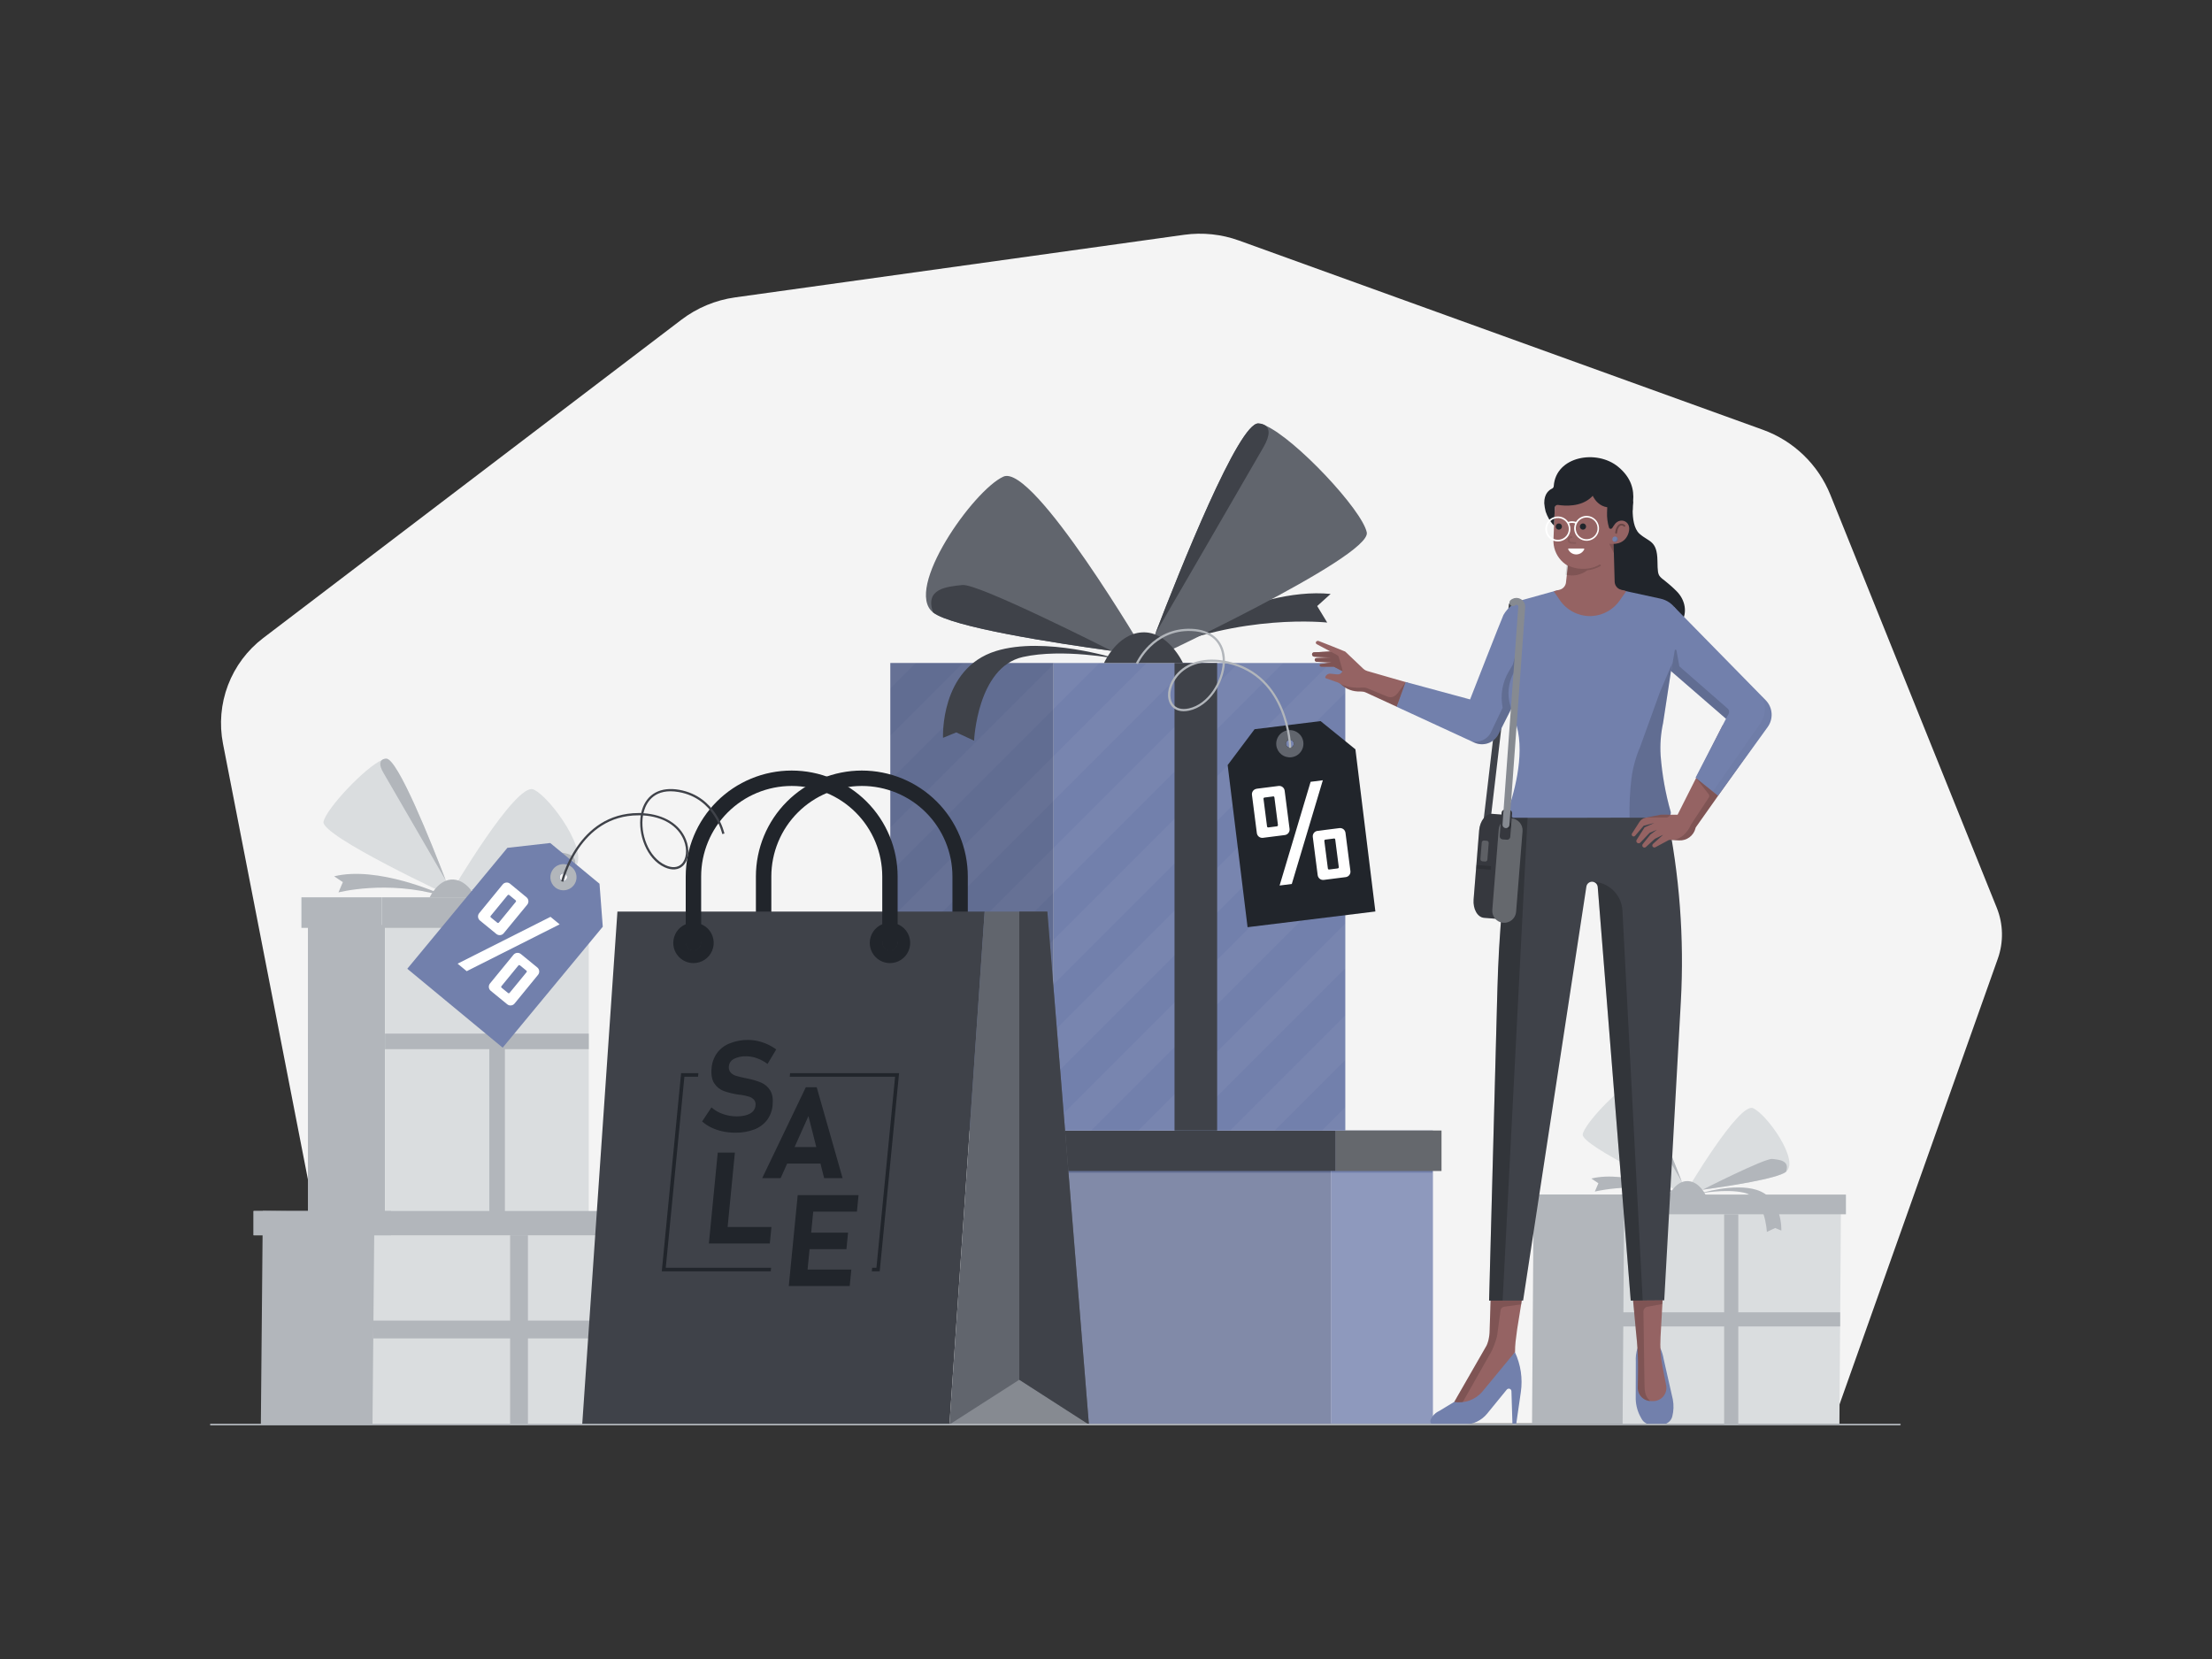 <svg class="gridItem__media" version="1.1" id="Layer_1" xmlns="http://www.w3.org/2000/svg" xmlns:xlink="http://www.w3.org/1999/xlink" x="0px" y="0px" width="1600" height="1200" viewBox="0 0 1600 1200" style="enable-background:new 0 0 1600 1200;" xml:space="preserve" fill="none">
<rect x="0" y="0" width="1600" height="1200" fill="#333333" stroke="none"/>
<path d="M257.003 1029L161.293 537.919C158.524 523.735 159.782 509.058 164.925 495.552C170.069 482.046 178.891 470.249 190.393 461.499L492.863 231.289C504.213 222.65 517.596 217.078 531.723 215.109L856.533 169.829C869.912 167.974 883.541 169.405 896.243 173.999L1275.11 310.849C1286.11 314.821 1296.15 321.069 1304.57 329.185C1312.99 337.301 1319.6 347.103 1323.97 357.949L1444.31 656.599C1449.06 668.378 1449.33 681.485 1445.07 693.449L1325.69 1029.57H257.003" fill="#F4F4F4"/>
<path d="M222.732 899.709H278.512V669.039H222.732L222.732 899.709Z" fill="#B2B6BB"/>
<path d="M278.511 899.709H425.871V669.039H278.511V899.709Z" fill="#DADDDF"/>
<path d="M425.871 758.898V747.648H278.511V758.898H425.871Z" fill="#B2B6BB"/>
<path d="M278.512 758.898V747.648H222.732V758.898H278.512Z" fill="#B2B6BB"/>
<path d="M318.373 646.579C318.373 646.579 273.203 626.069 241.703 633.859L247.993 638.069L244.823 645.499C244.823 645.499 279.823 636.369 319.283 647.789L318.373 646.579Z" fill="#B2B6BB"/>
<path d="M326.109 645.79C326.109 645.79 331.989 645.08 340.739 643.88C363.979 640.68 407.519 633.99 415.329 627.8C427.609 618.08 398.519 576.8 385.919 571.05C373.319 565.3 326.109 645.79 326.109 645.79Z" fill="#DADDDF"/>
<path d="M234.003 594.369C231.913 604.599 327.003 648.789 327.003 648.789C327.003 648.789 325.273 644.119 322.453 636.789C312.173 610.039 287.453 547.969 279.273 548.789C278.289 548.929 277.331 549.215 276.433 549.639C263.913 555.169 235.943 584.999 234.003 594.369Z" fill="#DADDDF"/>
<path d="M277.21 558.76C283.01 568.85 321.82 635.76 322.43 636.76C312.15 610.01 287.43 547.94 279.25 548.76C278.241 548.762 277.254 549.058 276.41 549.61C274.92 550.75 274 553.19 277.21 558.76Z" fill="#B2B6BB"/>
<path d="M340.73 643.879C363.97 640.679 407.51 633.989 415.32 627.799C418.85 617.859 409.7 617.049 403.03 616.349C396.36 615.649 340.73 643.879 340.73 643.879Z" fill="#B2B6BB"/>
<path d="M343.842 649C343.842 649 338.512 636.87 328.022 636.2C317.072 635.5 310.852 649 310.852 649H343.842Z" fill="#B2B6BB"/>
<path d="M276.15 671.148H430.34V649.048H276.15V671.148Z" fill="#B2B6BB"/>
<path d="M218.021 671.148H276.141V649.048H218.021V671.148Z" fill="#B2B6BB"/>
<path d="M338.461 647.199C338.461 647.199 368.661 637.629 389.041 643.959C412.531 651.249 411.141 680.229 411.141 680.229L405.611 677.999L398.161 681.499C398.161 681.499 396.901 650.809 377.751 646.499C361.191 642.759 338.461 647.199 338.461 647.199Z" fill="#B2B6BB"/>
<path d="M353.949 901.1H365.199V669.05H353.949V901.1Z" fill="#B2B6BB"/>
<path d="M188.68 1030.39H421.47L422.89 878.689L190.09 875.939L188.68 1030.39Z" fill="#B2B6BB"/>
<path d="M269.43 1030.39H462.72L464.14 879.279L270.84 876.529L269.43 1030.39Z" fill="#DADDDF"/>
<path d="M468.53 875.939H183.41V893.519H468.53V875.939Z" fill="#B2B6BB"/>
<path d="M282.91 875.939H183.41V893.519H282.91V875.939Z" fill="#B2B6BB"/>
<path d="M1108.17 1029.92H1297.03L1298.18 866.289L1109.33 864.059L1108.17 1029.92Z" fill="#B2B6BB"/>
<path d="M1173.68 1029.92H1330.5L1331.65 866.759L1174.83 864.529L1173.68 1029.92Z" fill="#DADDDF"/>
<path d="M1335.21 864.059H1103.9V878.319H1335.21V864.059Z" fill="#B2B6BB"/>
<path d="M1184.62 864.059H1103.9V878.319H1184.62V864.059Z" fill="#B2B6BB"/>
<path d="M1213.26 862.79C1213.26 862.79 1176.61 846.15 1151.06 852.47L1156.16 855.88L1153.59 861.88C1173.58 857.574 1194.32 858.212 1214 863.74L1213.26 862.79Z" fill="#B2B6BB"/>
<path d="M1219.54 862.149C1219.54 862.149 1224.3 861.569 1231.41 860.589C1250.26 857.999 1285.58 852.589 1291.92 847.589C1301.92 839.699 1278.28 806.199 1268.06 801.589C1257.84 796.979 1219.54 862.149 1219.54 862.149Z" fill="#DADDDF"/>
<path d="M1144.81 820.43C1143.11 828.73 1220.24 864.58 1220.24 864.58C1220.24 864.58 1218.84 860.79 1216.55 854.85C1208.21 833.15 1188.12 782.79 1181.55 783.49C1180.75 783.6 1179.97 783.829 1179.24 784.17C1169.08 788.62 1146.38 812.79 1144.81 820.43Z" fill="#DADDDF"/>
<path d="M1179.86 791.54C1184.58 799.73 1216.06 853.99 1216.55 854.84C1208.21 833.14 1188.12 782.78 1181.55 783.48C1180.73 783.477 1179.93 783.713 1179.24 784.16C1178 785 1177.26 787 1179.86 791.54Z" fill="#B2B6BB"/>
<path d="M1231.39 860.59C1250.24 858 1285.56 852.59 1291.9 847.59C1294.76 839.53 1287.34 838.87 1281.9 838.3C1276.46 837.73 1231.39 860.59 1231.39 860.59Z" fill="#B2B6BB"/>
<path d="M1233.92 864.709C1233.92 864.709 1229.6 854.879 1221.09 854.329C1212.2 853.769 1207.15 864.709 1207.15 864.709H1233.92Z" fill="#B2B6BB"/>
<path d="M1229.56 863.29C1229.56 863.29 1254.06 855.53 1270.56 860.66C1289.62 866.57 1288.49 890.09 1288.49 890.09L1284.01 888.25L1278.01 891.08C1278.01 891.08 1277.01 866.18 1261.45 862.7C1248 859.68 1229.56 863.29 1229.56 863.29Z" fill="#B2B6BB"/>
<path d="M1257.34 878.318H1247.12V1030.39H1257.34V878.318Z" fill="#B2B6BB"/>
<path d="M1331.03 959.458V949.238H1173.42V959.458H1331.03Z" fill="#B2B6BB"/>
<path d="M381.872 893.52H368.992V1029.84H381.872V893.52Z" fill="#B2B6BB"/>
<path d="M464.141 968.109V955.229H270.041V968.109H464.141Z" fill="#B2B6BB"/>
<path d="M1036.44 817.76H962.691V1030.17H1036.44V817.76Z" class="change-color-in-svg" fill="#4D61FC" style="fill: rgb(114, 128, 172);"/>
<path d="M962.701 817.76H767.871V1030.17H962.701V817.76Z" class="change-color-in-svg" fill="#4D61FC" style="fill: rgb(114, 128, 172);"/>
<path opacity="0.15" d="M962.701 817.76H767.871V1030.17H962.701V817.76Z" fill="black"/>
<path d="M1042.66 817.76H965.82V846.98H1042.66V817.76Z" fill="#3F4249"/>
<path opacity="0.2" d="M1042.66 817.76H965.82V846.98H1042.66V817.76Z" fill="white"/>
<path d="M758.633 846.969H965.812V817.749H758.633V846.969Z" fill="#3F4249"/>
<path opacity="0.2" d="M1036.44 848.25H962.691V1030.17H1036.44V848.25Z" fill="white"/>
<path opacity="0.2" d="M962.701 848.25H767.871V1030.17H962.701V848.25Z" fill="white"/>
<path d="M644 817.75H762.02V479.57H644V817.75Z" class="change-color-in-svg" fill="#4D61FC" style="fill: rgb(114, 128, 172);"/>
<path d="M973.092 479.58H762.012V817.76H973.092V479.58Z" class="change-color-in-svg" fill="#4D61FC" style="fill: rgb(114, 128, 172);"/>
<g opacity="0.2">
<path opacity="0.2" d="M861.712 479.58H829.372L643.992 664.95V697.29L861.712 479.58Z" fill="white"/>
<path opacity="0.2" d="M643.992 532.09V564.43L728.852 479.58H696.512L643.992 532.09Z" fill="white"/>
<path opacity="0.2" d="M973.092 601.561L756.902 817.761H762.012H789.242L973.092 633.901V601.561Z" fill="white"/>
<path opacity="0.2" d="M795.282 479.58H762.942L643.992 598.52V630.86L795.282 479.58Z" fill="white"/>
<path opacity="0.2" d="M973.092 479.58H962.222L643.992 797.81V817.76H656.382L973.092 501.05V479.58Z" fill="white"/>
<path opacity="0.2" d="M928.132 479.58H895.802L643.992 731.38V763.72L928.132 479.58Z" fill="white"/>
<path opacity="0.2" d="M662.422 479.58H643.992V498L662.422 479.58Z" fill="white"/>
<path opacity="0.2" d="M956.191 817.76H973.091V800.85L956.191 817.76Z" fill="white"/>
<path opacity="0.2" d="M973.093 567.471V535.141L690.473 817.761H722.813L973.093 567.471Z" fill="white"/>
<path opacity="0.2" d="M973.092 766.76V734.42L889.762 817.76H922.102L973.092 766.76Z" fill="white"/>
<path opacity="0.2" d="M973.092 700.33V667.99L823.332 817.76H855.672L973.092 700.33Z" fill="white"/>
</g>
<path d="M880.393 479.58H849.562V817.76H880.393V479.58Z" fill="#3F4249"/>
<path opacity="0.15" d="M644 817.75H762.02V479.57H644V817.75Z" fill="black"/>
<path d="M834.31 470.269C834.31 470.269 906.64 423.999 962.49 429.609L952.76 438.369L960 450.309C960 450.309 897.74 443.309 833 472.569L834.31 470.269Z" fill="#3F4249"/>
<path d="M829.252 474.09C829.252 474.09 819.092 472.86 803.942 470.78C763.722 465.25 688.392 453.67 674.872 442.96C653.622 426.14 703.972 354.68 725.762 344.76C747.552 334.84 829.252 474.09 829.252 474.09Z" fill="#61656D"/>
<path d="M988.63 385.11C992.26 402.81 827.75 479.29 827.75 479.29C827.75 479.29 830.75 471.2 835.62 458.52C853.41 412.24 896.25 304.83 910.33 306.32C912.035 306.553 913.694 307.045 915.25 307.78C936.88 317.27 985.29 368.81 988.63 385.11Z" fill="#61656D"/>
<path d="M913.873 323.499C903.873 340.949 836.683 456.699 835.633 458.499C853.423 412.219 896.263 304.809 910.343 306.299C912.09 306.297 913.799 306.805 915.263 307.759C917.833 309.629 919.423 313.859 913.873 323.499Z" fill="#3F4249"/>
<path d="M804.001 470.779C763.781 465.249 688.451 453.669 674.931 442.959C668.821 425.759 684.661 424.359 696.191 423.149C707.721 421.939 804.001 470.779 804.001 470.779Z" fill="#3F4249"/>
<path d="M798.57 479.569C798.57 479.569 807.79 458.569 825.94 457.429C844.94 456.209 855.67 479.569 855.67 479.569H798.57Z" fill="#3F4249"/>
<path d="M807.881 476.529C807.881 476.529 755.621 459.969 720.361 470.919C679.721 483.529 682.121 533.689 682.121 533.689L691.681 529.759L704.591 535.759C704.591 535.759 706.771 482.649 739.901 475.219C768.561 468.839 807.881 476.529 807.881 476.529Z" fill="#3F4249"/>
<path d="M694.502 687.609C693.769 687.609 693.043 687.465 692.366 687.185C691.689 686.904 691.074 686.493 690.556 685.975C690.038 685.457 689.627 684.842 689.346 684.165C689.066 683.488 688.922 682.762 688.922 682.029V633.999C688.922 616.628 682.021 599.968 669.737 587.684C657.454 575.4 640.793 568.499 623.422 568.499C606.05 568.499 589.39 575.4 577.106 587.684C564.823 599.968 557.922 616.628 557.922 633.999V681.999C557.922 683.479 557.334 684.899 556.287 685.945C555.241 686.992 553.822 687.579 552.342 687.579C550.862 687.579 549.443 686.992 548.396 685.945C547.35 684.899 546.762 683.479 546.762 681.999V633.999C546.762 623.935 548.744 613.969 552.596 604.671C556.447 595.372 562.092 586.923 569.209 579.807C576.326 572.69 584.774 567.045 594.073 563.193C603.371 559.342 613.337 557.359 623.402 557.359C633.466 557.359 643.432 559.342 652.731 563.193C662.029 567.045 670.478 572.69 677.594 579.807C684.711 586.923 690.356 595.372 694.208 604.671C698.059 613.969 700.042 623.935 700.042 633.999V681.999C700.05 683.478 699.471 684.899 698.432 685.95C697.393 687.002 695.98 687.599 694.502 687.609Z" fill="#21252B"/>
<path d="M712.223 659.389H446.603L421.133 1030.39H686.763L712.223 659.389Z" fill="#3F4249"/>
<path d="M757.572 659.389H712.222L686.762 1030.39H787.632L757.572 659.389Z" fill="#61656D"/>
<path d="M686.762 1030.39L737.282 998L787.632 1030.39H686.762Z" fill="#868A91"/>
<path d="M737.281 997.999V659.389H757.571L787.631 1030.39L737.281 997.999Z" fill="#3F4249"/>
<path d="M522.701 818.358C519.871 817.759 517.121 816.826 514.511 815.578C512.102 814.428 509.866 812.943 507.871 811.168L514.611 800.998C517.034 803.133 519.855 804.767 522.911 805.808C526.14 806.944 529.539 807.519 532.961 807.508C536.961 807.508 540.211 806.818 542.571 805.448C543.659 804.887 544.587 804.06 545.271 803.044C545.954 802.029 546.37 800.857 546.481 799.638V799.638C546.603 798.907 546.569 798.159 546.382 797.442C546.194 796.725 545.856 796.056 545.391 795.478C544.406 794.393 543.134 793.609 541.721 793.218C539.754 792.639 537.749 792.198 535.721 791.898C535.642 791.886 535.561 791.886 535.481 791.898C535.398 791.912 535.314 791.912 535.231 791.898L534.231 791.768C530.592 791.248 527.012 790.377 523.541 789.168C520.741 788.118 518.348 786.202 516.711 783.698C514.944 781.092 514.278 777.392 514.711 772.598C515.008 768.677 516.363 764.911 518.631 761.698C520.914 758.613 524.014 756.226 527.581 754.808C531.835 753.049 536.398 752.161 541.001 752.198C543.401 752.207 545.792 752.482 548.131 753.018C550.54 753.556 552.886 754.344 555.131 755.368C557.365 756.381 559.486 757.624 561.461 759.078L555.191 769.568C552.889 767.852 550.349 766.481 547.651 765.498C545.156 764.561 542.516 764.071 539.851 764.048C536.74 763.899 533.642 764.546 530.851 765.928C529.848 766.426 528.989 767.171 528.354 768.093C527.718 769.015 527.329 770.084 527.221 771.198C527.092 771.99 527.131 772.8 527.336 773.575C527.541 774.351 527.907 775.074 528.411 775.698C529.435 776.83 530.744 777.665 532.201 778.118C534.363 778.781 536.56 779.325 538.781 779.748L539.131 779.808L539.491 779.878C539.664 779.907 539.834 779.947 540.001 779.998L540.511 780.108C543.983 780.751 547.379 781.757 550.641 783.108C553.316 784.267 555.567 786.227 557.081 788.718C558.701 791.285 559.291 794.805 558.851 799.278V799.368C558.559 803.26 557.172 806.991 554.851 810.128C552.465 813.215 549.27 815.579 545.621 816.958C541.222 818.609 536.549 819.406 531.851 819.308C528.776 819.317 525.709 818.999 522.701 818.358V818.358Z" fill="#21252B"/>
<path d="M582.88 786.43H590.75L609.47 852.18H596.13L584.78 807.28L564.66 852.18H551.32L582.88 786.43ZM565.59 829.71H600.18L599 841.64H564.4L565.59 829.71Z" fill="#21252B"/>
<path d="M519.17 833.699H531.56L525.14 899.449H512.75L519.17 833.699ZM519.43 887.509H558L556.83 899.449H518.26L519.43 887.509Z" fill="#21252B"/>
<path d="M577.003 864.488H589.393L582.973 930.238H570.543L577.003 864.488ZM581.473 864.488H621.003L619.843 876.428H580.273L581.473 864.488ZM578.833 891.618H613.423L612.253 903.558H577.623L578.833 891.618ZM576.223 918.298H615.793L614.623 930.238H575.003L576.223 918.298Z" fill="#21252B"/>
<path d="M557.76 916.988H481.56L495.04 778.858H504.91L505.17 776.238H492.67L478.68 919.608H557.5L557.76 916.988Z" fill="#21252B"/>
<path d="M571.502 776.238L571.242 778.858H647.442L633.952 916.988H630.862L630.602 919.608H636.322L650.322 776.238H571.502Z" fill="#21252B"/>
<path d="M501.62 696.638C504.511 696.638 507.337 695.782 509.74 694.176C512.144 692.57 514.018 690.288 515.125 687.618C516.232 684.948 516.523 682.009 515.961 679.174C515.398 676.338 514.008 673.733 511.965 671.688C509.922 669.642 507.319 668.248 504.484 667.682C501.65 667.115 498.711 667.402 496.039 668.506C493.367 669.609 491.083 671.48 489.474 673.881C487.865 676.283 487.004 679.108 487 681.998C486.996 683.92 487.371 685.824 488.104 687.601C488.838 689.378 489.914 690.992 491.272 692.352C492.63 693.712 494.243 694.791 496.019 695.526C497.795 696.262 499.698 696.64 501.62 696.638V696.638ZM501.62 676.638C502.679 676.636 503.714 676.949 504.595 677.535C505.476 678.122 506.163 678.957 506.57 679.934C506.976 680.912 507.084 681.988 506.878 683.026C506.673 684.064 506.164 685.019 505.417 685.768C504.669 686.517 503.716 687.028 502.677 687.235C501.639 687.442 500.563 687.337 499.585 686.932C498.607 686.528 497.771 685.842 497.182 684.962C496.594 684.082 496.28 683.047 496.28 681.988C496.291 680.578 496.858 679.229 497.858 678.235C498.858 677.24 500.21 676.681 501.62 676.678V676.638Z" fill="#21252B"/>
<path d="M643.743 696.638C646.634 696.64 649.461 695.785 651.866 694.181C654.271 692.576 656.146 690.295 657.255 687.625C658.364 684.955 658.656 682.016 658.095 679.18C657.533 676.344 656.144 673.738 654.101 671.691C652.059 669.645 649.456 668.25 646.621 667.683C643.786 667.115 640.847 667.401 638.174 668.505C635.502 669.608 633.216 671.479 631.607 673.88C629.998 676.282 629.137 679.107 629.133 681.998C629.129 683.92 629.504 685.823 630.236 687.599C630.969 689.375 632.044 690.989 633.401 692.349C634.758 693.709 636.37 694.787 638.145 695.523C639.919 696.26 641.822 696.638 643.743 696.638V696.638ZM643.743 676.638C644.801 676.636 645.836 676.948 646.717 677.535C647.598 678.121 648.285 678.955 648.692 679.932C649.098 680.909 649.206 681.984 649.002 683.022C648.797 684.061 648.29 685.015 647.543 685.764C646.796 686.514 645.844 687.025 644.806 687.234C643.769 687.442 642.693 687.338 641.715 686.935C640.736 686.532 639.9 685.848 639.31 684.969C638.721 684.09 638.405 683.057 638.403 681.998C638.411 680.586 638.977 679.235 639.977 678.238C640.977 677.242 642.331 676.681 643.743 676.678V676.638Z" fill="#21252B"/>
<path d="M643.74 687.609C643.007 687.609 642.282 687.465 641.605 687.185C640.928 686.904 640.313 686.493 639.794 685.975C639.276 685.457 638.865 684.842 638.585 684.165C638.304 683.488 638.16 682.762 638.16 682.029V633.999C638.16 616.628 631.259 599.968 618.975 587.684C606.692 575.4 590.032 568.499 572.66 568.499C555.288 568.499 538.628 575.4 526.344 587.684C514.061 599.968 507.16 616.628 507.16 633.999V681.999C507.16 683.479 506.572 684.899 505.526 685.945C504.479 686.992 503.06 687.579 501.58 687.579C500.1 687.579 498.681 686.992 497.634 685.945C496.588 684.899 496 683.479 496 681.999V633.999C496 613.673 504.075 594.179 518.447 579.807C532.82 565.434 552.314 557.359 572.64 557.359C592.966 557.359 612.46 565.434 626.833 579.807C641.205 594.179 649.28 613.673 649.28 633.999V681.999C649.288 683.478 648.709 684.899 647.67 685.95C646.632 687.002 645.218 687.599 643.74 687.609Z" fill="#21252B"/>
<path d="M433.642 639.229L398.002 609.77L367.002 613.26L294.602 700.729L363.602 757.81L436.002 670.33L433.642 639.229ZM405.802 636.62C405.385 636.273 405.08 635.812 404.925 635.292C404.771 634.773 404.774 634.219 404.934 633.702C405.094 633.184 405.404 632.726 405.825 632.384C406.245 632.043 406.758 631.833 407.297 631.783C407.837 631.733 408.379 631.844 408.856 632.101C409.332 632.359 409.722 632.753 409.975 633.232C410.228 633.711 410.333 634.254 410.277 634.793C410.221 635.332 410.007 635.842 409.662 636.26C409.433 636.538 409.151 636.768 408.832 636.937C408.514 637.106 408.165 637.21 407.807 637.244C407.448 637.277 407.086 637.239 406.742 637.132C406.398 637.025 406.078 636.851 405.802 636.62V636.62Z" class="change-color-in-svg" fill="#4D61FC" style="fill: rgb(114, 128, 172);"/>
<path d="M401.51 641.808C402.953 643.003 404.718 643.742 406.581 643.933C408.445 644.125 410.323 643.759 411.978 642.883C413.634 642.006 414.992 640.659 415.882 639.01C416.772 637.362 417.152 635.487 416.976 633.622C416.8 631.757 416.074 629.986 414.892 628.534C413.709 627.081 412.122 626.012 410.332 625.461C408.541 624.911 406.628 624.903 404.833 625.44C403.039 625.978 401.444 627.035 400.25 628.478C398.65 630.413 397.884 632.904 398.12 635.404C398.356 637.904 399.576 640.207 401.51 641.808V641.808ZM409.29 632.398C409.709 632.743 410.016 633.203 410.173 633.723C410.33 634.242 410.33 634.796 410.172 635.315C410.013 635.833 409.705 636.294 409.285 636.637C408.865 636.98 408.353 637.191 407.813 637.243C407.273 637.295 406.73 637.185 406.252 636.928C405.775 636.671 405.384 636.278 405.13 635.799C404.876 635.32 404.77 634.776 404.825 634.237C404.88 633.697 405.094 633.186 405.44 632.768C405.902 632.21 406.567 631.857 407.289 631.788C408.01 631.719 408.73 631.938 409.29 632.398V632.398Z" fill="#B2B6BB"/>
<path d="M398.19 663.179L404.82 668.599L337.59 702.479L331 697.049L398.19 663.179ZM369 639.269L380.8 648.999C381.194 649.313 381.52 649.703 381.761 650.146C382.002 650.588 382.152 651.074 382.202 651.575C382.253 652.077 382.202 652.583 382.054 653.064C381.906 653.546 381.663 653.993 381.34 654.379L364.39 674.999C364.079 675.395 363.691 675.723 363.249 675.964C362.807 676.205 362.321 676.353 361.82 676.399C361.318 676.452 360.81 676.403 360.328 676.255C359.845 676.107 359.397 675.864 359.01 675.539L347.18 665.859C346.785 665.546 346.458 665.156 346.219 664.712C345.98 664.269 345.834 663.781 345.79 663.279C345.732 662.778 345.779 662.271 345.927 661.789C346.075 661.307 346.321 660.861 346.65 660.479L363.59 639.769C363.903 639.374 364.293 639.047 364.737 638.809C365.181 638.57 365.668 638.423 366.17 638.379C366.678 638.321 367.192 638.37 367.68 638.524C368.167 638.677 368.617 638.931 369 639.269V639.269ZM376.79 690.089L388.62 699.769C389.012 700.084 389.338 700.474 389.578 700.917C389.818 701.359 389.968 701.845 390.018 702.346C390.068 702.847 390.018 703.352 389.871 703.834C389.724 704.315 389.482 704.762 389.16 705.149L372.22 725.859C371.907 726.254 371.517 726.581 371.073 726.82C370.629 727.059 370.142 727.205 369.64 727.249C369.139 727.307 368.632 727.26 368.15 727.112C367.668 726.964 367.222 726.718 366.84 726.389L355 716.709C354.608 716.394 354.282 716.004 354.042 715.561C353.802 715.119 353.652 714.633 353.602 714.132C353.552 713.631 353.602 713.126 353.749 712.644C353.896 712.163 354.138 711.716 354.46 711.329L371.4 690.629C371.715 690.237 372.105 689.911 372.548 689.671C372.99 689.431 373.476 689.281 373.977 689.231C374.478 689.181 374.983 689.231 375.465 689.378C375.946 689.525 376.393 689.767 376.78 690.089H376.79ZM372.91 651.149L368.41 647.469C368.324 647.378 368.218 647.308 368.101 647.265C367.983 647.221 367.858 647.205 367.733 647.218C367.609 647.23 367.489 647.271 367.382 647.337C367.276 647.403 367.186 647.493 367.12 647.599L355 662.389C354.909 662.475 354.839 662.581 354.796 662.698C354.752 662.816 354.736 662.941 354.749 663.066C354.761 663.19 354.802 663.31 354.868 663.417C354.934 663.523 355.024 663.613 355.13 663.679L359.57 667.309C359.655 667.408 359.762 667.487 359.883 667.538C360.003 667.589 360.134 667.611 360.265 667.603C360.395 667.596 360.523 667.558 360.636 667.493C360.75 667.428 360.847 667.338 360.92 667.229L373 652.439C373.093 652.355 373.165 652.25 373.211 652.133C373.256 652.015 373.274 651.889 373.262 651.764C373.251 651.639 373.21 651.518 373.144 651.411C373.077 651.305 372.987 651.215 372.88 651.149H372.91ZM380.66 701.999L376.17 698.319C376.085 698.226 375.979 698.155 375.862 698.11C375.744 698.065 375.618 698.049 375.492 698.061C375.367 698.074 375.247 698.116 375.14 698.183C375.034 698.25 374.945 698.341 374.88 698.449L362.77 713.239C362.678 713.325 362.607 713.431 362.563 713.549C362.519 713.667 362.503 713.794 362.517 713.919C362.53 714.044 362.573 714.165 362.641 714.271C362.71 714.376 362.802 714.465 362.91 714.529L367.34 718.159C367.425 718.26 367.532 718.339 367.654 718.39C367.775 718.442 367.906 718.464 368.038 718.455C368.169 718.447 368.297 718.407 368.41 718.34C368.523 718.273 368.619 718.18 368.69 718.069L380.8 703.289C380.892 703.203 380.963 703.097 381.007 702.979C381.051 702.861 381.067 702.734 381.053 702.609C381.04 702.484 380.997 702.363 380.929 702.258C380.86 702.152 380.768 702.063 380.66 701.999V701.999Z" fill="white"/>
<path d="M407.492 637.8L405.902 637.43C406.022 636.94 417.642 588.09 461.902 588.09C462.569 588.09 463.199 588.09 463.792 588.09C463.972 587.28 464.172 586.49 464.412 585.72C468.022 574.16 477.822 568.9 491.312 571.29C518.212 576.1 524.002 602.67 524.002 602.94L522.412 603.27C522.412 603.01 516.812 577.5 491.002 572.92C473.772 569.86 467.902 579.92 465.942 586.24C465.742 586.88 465.562 587.53 465.412 588.24C480.342 589.19 491.692 596.16 496.152 607.24C499.082 614.58 498.222 622.24 494.012 626.24C490.732 629.36 486.012 629.74 480.692 627.31C467.602 621.31 461.302 603.31 463.472 589.75H461.882C418.922 589.71 407.592 637.31 407.492 637.8ZM465.102 589.8C462.922 602.8 468.882 620.09 481.382 625.8C486.042 627.94 490.142 627.67 492.902 625.04C496.582 621.53 497.302 614.45 494.652 607.83C490.422 597.27 479.502 590.66 465.102 589.81V589.8Z" fill="#3F4249"/>
<path d="M1093.87 437.67L1075.52 594.25" stroke="#3F4249" stroke-width="5" stroke-linecap="round" stroke-linejoin="round"/>
<path d="M1187.86 455.179C1174.79 450.809 1167.18 447.369 1162.57 442.489C1156.87 436.489 1155.73 428.269 1154.57 413.429C1154.5 412.599 1154.46 411.769 1154.46 410.949C1154.46 410.729 1154.46 410.509 1154.46 410.289C1154.46 410.069 1154.46 409.849 1154.46 409.639C1154.66 401.139 1157.75 393.019 1161.77 385.989C1162.54 384.655 1163.33 383.369 1164.14 382.129C1165.22 380.469 1166.34 378.879 1167.47 377.389C1171.55 371.918 1176.19 366.89 1181.31 362.389C1181.06 364.606 1180.94 366.837 1180.95 369.069C1180.95 374.699 1181.8 382.409 1185.88 386.069C1192.72 392.159 1198.64 390.719 1198.88 405.659C1199.12 420.599 1199.43 414.349 1212.75 427.659C1226.07 440.969 1217 464.939 1187.86 455.179Z" fill="#21252B"/>
<path d="M973.232 474.999L963.412 471.219L950.492 471.849C950.252 471.846 950.016 471.902 949.803 472.013C949.591 472.124 949.409 472.285 949.274 472.483C949.14 472.681 949.056 472.91 949.031 473.148C949.006 473.386 949.041 473.627 949.132 473.849V473.849C949.278 474.196 949.525 474.491 949.84 474.696C950.156 474.901 950.526 475.006 950.902 474.999L962.992 475.599L969.632 479.669L963.002 475.589L952.262 476.019C952.07 476.019 951.88 476.062 951.707 476.145C951.533 476.228 951.38 476.349 951.26 476.498C951.139 476.648 951.053 476.822 951.009 477.009C950.964 477.196 950.962 477.391 951.002 477.579V477.579C951.115 477.909 951.332 478.195 951.62 478.393C951.908 478.591 952.252 478.691 952.602 478.679L963.202 479.179L972.892 484.959L963.202 479.179L955.292 480.379C955.164 480.4 955.043 480.45 954.937 480.525C954.832 480.6 954.745 480.698 954.683 480.812C954.621 480.926 954.586 481.052 954.581 481.182C954.576 481.311 954.6 481.44 954.652 481.559V481.559C954.757 481.776 954.927 481.954 955.139 482.069C955.35 482.184 955.593 482.229 955.832 482.199H964.692L974.002 486.999L973.232 474.999Z" fill="#956363"/>
<path d="M973.232 474.999L963.412 471.219L950.492 471.849C950.252 471.846 950.016 471.902 949.803 472.013C949.591 472.124 949.409 472.285 949.274 472.483C949.14 472.681 949.056 472.91 949.031 473.148C949.006 473.386 949.041 473.627 949.132 473.849V473.849C949.278 474.196 949.525 474.491 949.84 474.696C950.156 474.901 950.526 475.006 950.902 474.999L962.992 475.599L969.632 479.669L963.002 475.589L952.262 476.019C952.07 476.019 951.88 476.062 951.707 476.145C951.533 476.228 951.38 476.349 951.26 476.498C951.139 476.648 951.053 476.822 951.009 477.009C950.964 477.196 950.962 477.391 951.002 477.579V477.579C951.115 477.909 951.332 478.195 951.62 478.393C951.908 478.591 952.252 478.691 952.602 478.679L963.202 479.179L972.892 484.959L963.202 479.179L955.292 480.379C955.164 480.4 955.043 480.45 954.937 480.525C954.832 480.6 954.745 480.698 954.683 480.812C954.621 480.926 954.586 481.052 954.581 481.182C954.576 481.311 954.6 481.44 954.652 481.559V481.559C954.757 481.776 954.927 481.954 955.139 482.069C955.35 482.184 955.593 482.229 955.832 482.199H964.692L974.002 486.999L973.232 474.999Z" fill="#956363"/>
<path opacity="0.15" d="M973.232 474.999L963.412 471.219L950.492 471.849C950.252 471.846 950.016 471.902 949.803 472.013C949.591 472.124 949.409 472.285 949.274 472.483C949.14 472.681 949.056 472.91 949.031 473.148C949.006 473.386 949.041 473.627 949.132 473.849V473.849C949.278 474.196 949.525 474.491 949.84 474.696C950.156 474.901 950.526 475.006 950.902 474.999L962.992 475.599L969.632 479.669L963.002 475.589L952.262 476.019C952.07 476.019 951.88 476.062 951.707 476.145C951.533 476.228 951.38 476.349 951.26 476.498C951.139 476.648 951.053 476.822 951.009 477.009C950.964 477.196 950.962 477.391 951.002 477.579V477.579C951.115 477.909 951.332 478.195 951.62 478.393C951.908 478.591 952.252 478.691 952.602 478.679L963.202 479.179L972.892 484.959L963.202 479.179L955.292 480.379C955.164 480.4 955.043 480.45 954.937 480.525C954.832 480.6 954.745 480.698 954.683 480.812C954.621 480.926 954.586 481.052 954.581 481.182C954.576 481.311 954.6 481.44 954.652 481.559V481.559C954.757 481.776 954.927 481.954 955.139 482.069C955.35 482.184 955.593 482.229 955.832 482.199H964.692L974.002 486.999L973.232 474.999Z" fill="black"/>
<path d="M973.342 471.598L986.192 483.808C986.949 484.51 987.855 485.029 988.842 485.328L1018.27 493.808L1010.45 511.258L987.772 500.848C987.012 500.487 986.184 500.289 985.342 500.268L983.942 500.198C981.333 500.306 978.73 499.886 976.287 498.965C973.844 498.044 971.611 496.641 969.722 494.838H969.632C969.105 494.326 968.474 493.934 967.782 493.688C965.242 492.808 959.122 490.628 959.122 490.628C959.034 490.608 958.95 490.571 958.876 490.518C958.802 490.465 958.74 490.398 958.692 490.321C958.645 490.244 958.613 490.157 958.599 490.068C958.585 489.978 958.59 489.886 958.612 489.798C958.87 488.974 959.416 488.269 960.151 487.814C960.885 487.359 961.759 487.183 962.612 487.318L967.192 487.788C969.622 488.018 971.482 486.168 970.922 484.078L968.352 475.218C968.271 474.932 968.131 474.666 967.942 474.437C967.753 474.208 967.518 474.021 967.252 473.888L952.532 465.998C952.231 465.878 951.989 465.643 951.859 465.345C951.73 465.048 951.724 464.711 951.842 464.408V464.408C952.025 464.059 952.33 463.789 952.699 463.651C953.068 463.512 953.475 463.515 953.842 463.658C957.752 465.128 969.562 469.828 972.292 471.008C972.701 471.075 973.072 471.284 973.342 471.598Z" fill="#956363"/>
<path opacity="0.15" d="M1016.79 493.318L1011.11 501.228C1009.06 503.838 1006.52 505.078 1003.46 503.818L989.361 497.998C988.246 497.479 987.019 497.249 985.791 497.328C982.541 497.608 975.411 497.758 969.441 494.558C969.467 494.597 969.501 494.63 969.541 494.654C969.581 494.678 969.625 494.693 969.671 494.698H969.761C971.656 496.495 973.894 497.89 976.341 498.8C978.788 499.711 981.393 500.119 984.001 499.998L985.401 500.068C986.243 500.097 987.07 500.298 987.831 500.658L1010.47 511.228V511.058L1016.79 493.318Z" fill="black"/>
<path d="M1184.43 975.279C1183.43 978.395 1183.02 981.672 1183.23 984.939L1183.16 1012.08C1183.32 1016.81 1184.63 1021.42 1186.99 1025.52L1187.55 1026.52C1188.23 1027.7 1189.22 1028.69 1190.4 1029.37C1191.59 1030.06 1192.93 1030.42 1194.3 1030.42H1202.06C1203.8 1030.42 1205.49 1029.84 1206.86 1028.77C1208.23 1027.7 1209.2 1026.21 1209.62 1024.52C1210.63 1020.5 1210.76 1016.32 1210 1012.25L1203.4 983.179C1202.96 980.464 1202.16 977.819 1201.03 975.309H1184.43V975.279Z" class="change-color-in-svg" fill="#4D61FC" style="fill: rgb(114, 128, 172);"/>
<path d="M1079.11 911.55L1077.5 962.26C1077.5 967.02 1076.27 972.06 1074.5 974.64L1051.87 1014.07L1057.1 1021.25L1077.6 1011L1095.87 978C1095.87 972.39 1096.39 969 1097.41 961.44L1106.41 905.51L1079.11 911.55Z" fill="#956363"/>
<path opacity="0.15" d="M1077.62 979.588C1079.7 976.508 1082.37 969.248 1082.93 965.888L1085.4 947.808C1085.49 947.146 1085.8 946.533 1086.27 946.06C1086.75 945.588 1087.36 945.282 1088.02 945.188L1100.49 943.468L1100.71 940.738H1078.19L1077.5 962.258C1077.38 965.748 1076.77 971.258 1074.5 974.638L1051.87 1014.07L1055.09 1019.4L1077.62 979.588Z" fill="black"/>
<path d="M1041 1020.61L1051.78 1014.07C1055.61 1014.69 1059.54 1014.3 1063.17 1012.94C1066.8 1011.57 1070.01 1009.28 1072.48 1006.29L1095.78 978.029C1100 987.042 1101.49 997.091 1100.06 1006.94L1096.67 1030.39H1094L1093.26 1006.28C1093.25 1005.89 1093.12 1005.52 1092.89 1005.21C1092.66 1004.9 1092.34 1004.67 1091.97 1004.54C1091.61 1004.42 1091.21 1004.41 1090.84 1004.52C1090.47 1004.62 1090.14 1004.84 1089.89 1005.14L1075.67 1022.55C1073.67 1025 1071.15 1026.97 1068.29 1028.33C1065.43 1029.69 1062.31 1030.39 1059.14 1030.39H1037C1036.6 1030.39 1036.21 1030.29 1035.85 1030.1C1035.5 1029.91 1035.2 1029.63 1034.98 1029.3C1034.76 1028.96 1034.62 1028.58 1034.59 1028.18C1034.55 1027.78 1034.61 1027.38 1034.77 1027.01C1035.98 1024.18 1038.2 1021.89 1041 1020.61V1020.61Z" class="change-color-in-svg" fill="#4D61FC" style="fill: rgb(114, 128, 172);"/>
<path d="M1183.33 963.08C1184.48 972.836 1184.98 982.658 1184.83 992.48L1184.65 1004.22C1184.74 1006.7 1185.78 1009.05 1187.56 1010.77C1189.35 1012.5 1191.73 1013.46 1194.21 1013.46H1195.8C1197.17 1013.46 1198.52 1013.16 1199.77 1012.6C1201.01 1012.03 1202.12 1011.2 1203.02 1010.16C1203.92 1009.13 1204.58 1007.91 1204.97 1006.6C1205.35 1005.29 1205.45 1003.91 1205.26 1002.55L1202.57 988.66C1201.19 981.599 1200.7 974.393 1201.11 967.21L1203.75 919.91L1179.34 920.32L1183.33 963.08Z" fill="#956363"/>
<path d="M1092.08 590.929L1089.47 622.799L1086.38 657.739C1084.73 676.365 1083.65 695.032 1083.15 713.739L1077.1 940.739H1101.7L1147.48 641.289C1147.63 640.314 1148.13 639.424 1148.87 638.78C1149.62 638.137 1150.57 637.782 1151.56 637.779V637.779C1152.6 637.783 1153.6 638.175 1154.36 638.878C1155.12 639.582 1155.59 640.545 1155.68 641.579L1179.56 940.749L1203.79 940.549L1215.79 724.749C1218.35 678.716 1214.87 632.546 1205.43 587.419L1204.1 581.049L1092.08 590.929Z" fill="#3F4249"/>
<path opacity="0.15" d="M1181.27 940.738C1181.27 940.738 1184.16 971.118 1184.41 975.158V975.278C1184.77 980.998 1184.91 986.725 1184.82 992.458L1184.64 1004.2C1184.73 1006.59 1185.71 1008.86 1187.38 1010.57C1189.06 1012.27 1191.32 1013.28 1193.71 1013.41C1189.25 1009.96 1189.62 1004.28 1189.49 1000.07L1188.74 948.658C1188.73 947.846 1189.01 947.055 1189.52 946.427C1190.04 945.8 1190.76 945.375 1191.56 945.228L1202.44 943.228L1202.57 940.828L1181.27 940.738Z" fill="black"/>
<path opacity="0.2" d="M1151.56 637.789C1152.6 637.788 1153.6 638.177 1154.37 638.879C1155.13 639.583 1155.59 640.548 1155.67 641.579L1179.56 940.749L1188.22 940.669L1173.56 658.669C1173.28 653.031 1170.83 647.718 1166.74 643.832C1162.64 639.945 1157.21 637.782 1151.56 637.789Z" fill="black"/>
<path d="M1209.28 481.49C1209.28 481.49 1211.92 468.57 1214.94 454.72C1215.46 452.378 1215.51 449.958 1215.09 447.597C1214.66 445.236 1213.78 442.982 1212.48 440.964C1211.19 438.946 1209.51 437.204 1207.54 435.837C1205.57 434.47 1203.35 433.506 1201 433L1179.28 428.27L1171.39 426.58L1126.46 426.94L1121.24 428.42L1101.04 434.05C1095.32 435.745 1090.48 439.586 1087.52 444.77V444.72L1087.42 444.97C1086.58 446.46 1063.35 505.91 1063.35 505.91L1016.78 493.3L1010.24 511.23L1066.35 537.11C1069.5 538.56 1073.09 538.732 1076.36 537.591C1079.64 536.45 1082.34 534.083 1083.9 530.99L1093.12 512.73L1096.95 524.73C1103.41 547.04 1094.12 576.9 1090.31 587.55C1090.15 588 1090.1 588.482 1090.17 588.955C1090.23 589.428 1090.41 589.879 1090.68 590.271C1090.96 590.662 1091.32 590.982 1091.74 591.205C1092.17 591.427 1092.63 591.546 1093.11 591.55H1132.11L1167.66 591.46H1205C1205.52 591.46 1206.02 591.348 1206.49 591.131C1206.96 590.914 1207.37 590.598 1207.7 590.205C1208.03 589.811 1208.28 589.35 1208.41 588.854C1208.55 588.357 1208.57 587.837 1208.48 587.33C1204.68 573.978 1202.23 560.275 1201.17 546.43C1200.68 538.562 1201.28 530.663 1202.96 522.96L1209.28 481.49Z" class="change-color-in-svg" fill="#4D61FC" style="fill: rgb(114, 128, 172);"/>
<path opacity="0.2" d="M1092.05 591.299L1089.47 622.799L1087.54 644.529C1085.11 671.962 1083.53 699.449 1082.8 726.989L1077.1 940.739H1086.9L1102.24 643.109L1104.96 591.489H1092.96H1092.44L1092.05 591.299Z" fill="black"/>
<path d="M1213.44 589.319L1201.68 589.269C1201.45 589.269 1201.23 589.289 1201 589.329L1190.37 591.439C1189.45 591.623 1188.58 591.989 1187.8 592.517C1187.03 593.044 1186.37 593.722 1185.86 594.509L1180.48 602.899C1180.3 603.19 1180.23 603.539 1180.29 603.878C1180.34 604.218 1180.52 604.524 1180.79 604.739V604.739C1181.07 604.962 1181.43 605.067 1181.79 605.032C1182.15 604.996 1182.48 604.823 1182.71 604.549L1188.91 597.269L1196.68 595.189L1189.55 598.489L1183.84 607.489C1183.65 607.801 1183.57 608.168 1183.61 608.531C1183.66 608.894 1183.82 609.232 1184.08 609.489V609.489C1184.24 609.648 1184.43 609.774 1184.64 609.861C1184.84 609.947 1185.07 609.991 1185.29 609.991C1185.52 609.991 1185.74 609.947 1185.95 609.861C1186.15 609.774 1186.34 609.648 1186.5 609.489L1193.22 602.409L1198.5 600.159L1193.76 603.679L1188.23 610.579C1187.98 610.896 1187.86 611.299 1187.91 611.701C1187.95 612.104 1188.15 612.473 1188.46 612.729C1188.74 612.967 1189.09 613.098 1189.46 613.098C1189.83 613.098 1190.18 612.967 1190.46 612.729L1197 606.729L1203 603.819L1195.65 610.419C1195.37 610.678 1195.19 611.035 1195.16 611.418C1195.13 611.8 1195.25 612.18 1195.49 612.479C1195.71 612.74 1196 612.921 1196.33 612.993C1196.66 613.066 1197.01 613.026 1197.31 612.879L1207.31 607.509L1214.55 607.879C1217.21 608.017 1219.84 607.234 1221.99 605.662C1224.13 604.09 1225.68 601.825 1226.35 599.249L1226.53 598.559L1267.76 540.169L1246 524.699L1213.44 589.319Z" fill="#956363"/>
<path d="M1210.92 438.91L1277.16 506.45C1279.65 508.994 1281.17 512.337 1281.43 515.889C1281.7 519.44 1280.7 522.972 1278.62 525.86L1242.71 575.6L1226.45 562.51L1248.45 519.9L1202 479.64L1210.92 438.91Z" class="change-color-in-svg" fill="#4D61FC" style="fill: rgb(114, 128, 172);"/>
<path opacity="0.15" d="M1214.73 482L1212.61 470.39C1212.59 470.247 1212.51 470.118 1212.4 470.025C1212.29 469.932 1212.15 469.881 1212 469.881C1211.86 469.881 1211.72 469.932 1211.6 470.025C1211.49 470.118 1211.42 470.247 1211.39 470.39L1208.83 485.54L1248.41 519.85L1250.27 516.56C1250.65 515.897 1250.78 515.126 1250.65 514.375C1250.53 513.625 1250.14 512.941 1249.57 512.44L1214.73 482Z" fill="black"/>
<path opacity="0.15" d="M1227 563L1235.92 574.45C1236.19 574.796 1236.35 575.219 1236.37 575.659C1236.39 576.099 1236.26 576.533 1236.02 576.9L1223.02 596.63C1223.02 596.63 1218.77 607.89 1208.23 607.56L1214.51 607.87C1217.17 608.008 1219.8 607.224 1221.94 605.652C1224.09 604.08 1225.64 601.816 1226.31 599.24L1226.49 598.55L1242.67 575.64L1227 563Z" fill="black"/>
<path d="M1167 386.999L1167.92 420.749C1167.96 422.081 1168.42 423.367 1169.25 424.412C1170.07 425.458 1171.21 426.208 1172.5 426.549L1176.33 427.549L1171.75 434.109C1169.49 437.421 1166.5 440.175 1163.02 442.164C1159.54 444.153 1155.65 445.324 1151.64 445.589C1151.13 445.589 1150.64 445.639 1150.09 445.639C1145.77 445.629 1141.52 444.563 1137.7 442.535C1133.88 440.506 1130.62 437.576 1128.19 433.999L1123.88 427.729L1128.22 426.539C1129.42 426.212 1130.49 425.534 1131.29 424.593C1132.09 423.651 1132.6 422.49 1132.73 421.259L1137.16 381.199L1167 386.999Z" fill="#956363"/>
<path d="M1143.54 411.999L1145.13 412.059C1150.64 412.298 1156.02 410.337 1160.09 406.609C1164.16 402.881 1166.57 397.69 1166.81 392.179L1168.07 363.009C1168.15 361.171 1167.5 359.378 1166.25 358.022C1165.01 356.666 1163.28 355.86 1161.44 355.779L1134.22 354.599C1133.04 354.545 1131.86 354.726 1130.74 355.131C1129.63 355.535 1128.61 356.156 1127.73 356.957C1126.86 357.758 1126.15 358.723 1125.65 359.798C1125.15 360.872 1124.87 362.035 1124.82 363.219L1123.65 390.309C1123.41 395.823 1125.38 401.206 1129.11 405.273C1132.84 409.341 1138.03 411.76 1143.54 411.999Z" fill="#956363"/>
<path d="M1145 383.129C1146.25 383.129 1147.26 382.118 1147.26 380.869C1147.26 379.621 1146.25 378.609 1145 378.609C1143.75 378.609 1142.74 379.621 1142.74 380.869C1142.74 382.118 1143.75 383.129 1145 383.129Z" fill="#21252B"/>
<path d="M1127.55 383.129C1128.8 383.129 1129.81 382.118 1129.81 380.869C1129.81 379.621 1128.8 378.609 1127.55 378.609C1126.3 378.609 1125.29 379.621 1125.29 380.869C1125.29 382.118 1126.3 383.129 1127.55 383.129Z" fill="#21252B"/>
<g opacity="0.3">
<path opacity="0.3" d="M1136.38 393.229L1139.38 393.459C1139.47 393.466 1139.55 393.456 1139.63 393.429C1139.72 393.402 1139.79 393.36 1139.86 393.304C1139.92 393.249 1139.97 393.181 1140.01 393.104C1140.05 393.028 1140.08 392.945 1140.08 392.859C1140.09 392.774 1140.08 392.688 1140.05 392.607C1140.03 392.525 1139.98 392.45 1139.93 392.385C1139.87 392.32 1139.8 392.267 1139.73 392.228C1139.65 392.189 1139.57 392.166 1139.48 392.159L1136.48 391.919C1136.13 391.879 1135.8 391.702 1135.58 391.427C1135.35 391.152 1135.24 390.799 1135.26 390.443C1135.29 390.087 1135.45 389.756 1135.72 389.518C1135.99 389.281 1136.34 389.156 1136.69 389.169C1136.87 389.183 1137.04 389.128 1137.17 389.016C1137.3 388.903 1137.39 388.743 1137.4 388.569C1137.41 388.395 1137.36 388.223 1137.24 388.09C1137.13 387.958 1136.97 387.875 1136.79 387.859C1136.08 387.805 1135.38 388.036 1134.83 388.501C1134.29 388.966 1133.96 389.627 1133.9 390.339C1133.85 391.051 1134.08 391.756 1134.54 392.298C1135.01 392.84 1135.67 393.175 1136.38 393.229V393.229Z" fill="black"/>
</g>
<path d="M1181.29 362.409C1181.04 364.626 1180.92 366.857 1180.93 369.089L1179.99 369.469C1179.16 372.473 1178.16 375.428 1176.99 378.319C1175.99 380.869 1174.99 383.219 1174.31 385.319C1173.89 386.499 1172.31 383.769 1170.88 381.439C1170.63 381.039 1170.37 380.649 1170.14 380.289C1169.78 379.661 1169.29 379.108 1168.72 378.659C1168.61 378.599 1168.02 379.329 1167.37 380.209C1167.37 380.228 1167.37 380.249 1167.37 380.269C1166.94 380.829 1166.5 381.449 1166.14 381.959C1166.03 382.115 1165.89 382.246 1165.73 382.343C1165.56 382.44 1165.38 382.501 1165.19 382.52C1165 382.54 1164.81 382.519 1164.63 382.459C1164.45 382.398 1164.28 382.299 1164.14 382.169C1164.02 382.039 1163.93 381.886 1163.87 381.719C1163.87 381.719 1163.87 381.719 1163.87 381.719C1162.75 378.051 1162.26 374.22 1162.43 370.389L1162.58 366.919C1156.8 366.089 1153.73 361.649 1152.58 359.609C1152.39 359.285 1152.22 358.951 1152.07 358.609C1151.71 359.009 1151.35 359.379 1150.97 359.729C1143.4 366.849 1131.81 365.979 1126.97 365.229C1126.7 365.183 1126.42 365.195 1126.16 365.262C1125.89 365.329 1125.64 365.45 1125.42 365.618C1125.21 365.786 1125.02 365.997 1124.89 366.238C1124.76 366.479 1124.68 366.745 1124.65 367.019C1124.65 367.062 1124.65 367.105 1124.65 367.149L1124.36 373.999L1124.3 375.239L1124.09 380.239C1123.12 379.24 1122.24 378.159 1121.46 377.009C1121.25 376.709 1121.03 376.379 1120.81 376.009C1120.59 375.639 1120.46 375.459 1120.29 375.159C1119.37 373.513 1118.6 371.786 1118 369.999C1117.5 368.03 1117.17 366.023 1117 363.999C1116.88 356.999 1120.64 354.349 1122.63 353.429C1122.98 353.263 1123.28 353.009 1123.5 352.691C1123.71 352.373 1123.84 352.003 1123.87 351.619C1125.33 329.929 1155.03 324.779 1170.58 337.739C1179.92 345.479 1182.05 354.199 1181.29 362.409Z" fill="#21252B"/>
<path d="M1165.27 393.33C1165.27 393.33 1175.1 394.95 1178.02 385.33C1180.94 375.71 1168.96 372.88 1166.4 382.59L1164.15 393.24L1165.27 393.33Z" fill="#956363"/>
<path opacity="0.3" d="M1175.41 379.87C1175.04 379.48 1174.59 379.183 1174.08 379C1173.58 378.818 1173.04 378.756 1172.5 378.819C1171.97 378.882 1171.46 379.069 1171.01 379.364C1170.56 379.659 1170.19 380.055 1169.92 380.52C1169.12 381.613 1168.62 382.895 1168.47 384.24L1168.33 385.3C1168.21 386.07 1169.55 386.42 1169.65 385.52L1169.82 384.38C1169.97 383.278 1170.36 382.223 1170.96 381.29C1171.15 380.987 1171.39 380.724 1171.68 380.518C1171.97 380.312 1172.3 380.166 1172.64 380.09C1173 380.082 1173.36 380.146 1173.69 380.278C1174.03 380.41 1174.33 380.608 1174.59 380.86C1174.72 380.969 1174.89 381.02 1175.07 381.003C1175.24 380.986 1175.39 380.902 1175.5 380.77C1175.61 380.637 1175.66 380.467 1175.65 380.296C1175.63 380.126 1175.54 379.969 1175.41 379.86V379.87Z" fill="black"/>
<path d="M1148.37 373.17C1146.7 373.039 1145.02 373.378 1143.53 374.148C1142.04 374.919 1140.8 376.09 1139.94 377.53C1138.13 376.877 1136.15 376.877 1134.34 377.53C1133.27 375.95 1131.72 374.751 1129.93 374.108C1128.13 373.464 1126.17 373.409 1124.34 373.95C1122.51 374.459 1120.88 375.536 1119.7 377.026C1118.52 378.516 1117.84 380.342 1117.76 382.243C1117.68 384.144 1118.2 386.021 1119.26 387.605C1120.31 389.189 1121.84 390.399 1123.62 391.06C1124.44 391.369 1125.3 391.561 1126.18 391.63C1127.78 391.762 1129.39 391.463 1130.83 390.765C1132.28 390.066 1133.51 388.993 1134.4 387.658C1135.3 386.322 1135.81 384.773 1135.9 383.169C1136 381.566 1135.66 379.968 1134.92 378.54C1136.38 378.089 1137.95 378.114 1139.39 378.61C1138.98 379.529 1138.73 380.509 1138.65 381.51C1138.52 383.282 1138.92 385.053 1139.79 386.6C1140.67 388.146 1141.98 389.4 1143.57 390.202C1145.15 391.003 1146.94 391.318 1148.7 391.105C1150.47 390.893 1152.13 390.163 1153.48 389.008C1154.83 387.852 1155.81 386.323 1156.29 384.613C1156.77 382.903 1156.74 381.088 1156.19 379.398C1155.64 377.707 1154.61 376.217 1153.21 375.114C1151.82 374.011 1150.13 373.345 1148.36 373.2L1148.37 373.17ZM1134.75 383.17C1134.59 385.256 1133.61 387.192 1132.02 388.554C1130.43 389.915 1128.37 390.59 1126.28 390.43C1125.38 390.365 1124.49 390.138 1123.67 389.76C1122.19 389.104 1120.95 388.007 1120.11 386.618C1119.27 385.229 1118.89 383.617 1119 382C1119.14 380.063 1120.01 378.25 1121.42 376.92C1122.23 376.137 1123.2 375.542 1124.26 375.18V375.18C1125.28 374.809 1126.38 374.663 1127.46 374.75C1129.54 374.906 1131.48 375.881 1132.85 377.46C1134.21 379.04 1134.9 381.097 1134.75 383.18V383.17ZM1147.06 390.03C1145 389.869 1143.08 388.901 1141.72 387.337C1140.36 385.772 1139.68 383.737 1139.81 381.67C1139.81 381.633 1139.81 381.596 1139.81 381.56C1139.89 380.528 1140.17 379.521 1140.64 378.599C1141.11 377.676 1141.76 376.854 1142.54 376.181C1143.33 375.508 1144.24 374.996 1145.23 374.675C1146.21 374.354 1147.25 374.23 1148.28 374.31C1149.31 374.39 1150.32 374.673 1151.24 375.142C1152.17 375.611 1152.99 376.257 1153.66 377.043C1154.33 377.83 1154.84 378.741 1155.17 379.726C1155.49 380.71 1155.61 381.748 1155.53 382.78C1155.48 383.428 1155.35 384.066 1155.14 384.68C1154.58 386.341 1153.48 387.766 1152.02 388.73C1150.55 389.694 1148.81 390.141 1147.06 390V390.03Z" fill="white"/>
<path d="M1168.22 392.04C1169.32 392.04 1170.2 391.154 1170.2 390.06C1170.2 388.967 1169.32 388.08 1168.22 388.08C1167.13 388.08 1166.24 388.967 1166.24 390.06C1166.24 391.154 1167.13 392.04 1168.22 392.04Z" class="change-color-in-svg" fill="#4D61FC" style="fill: rgb(114, 128, 172);"/>
<path opacity="0.15" d="M1167.42 391.67C1167.71 391.693 1167.99 391.659 1168.26 391.571C1168.53 391.482 1168.78 391.34 1168.99 391.154C1169.21 390.968 1169.38 390.74 1169.51 390.486C1169.63 390.231 1169.71 389.953 1169.72 389.67C1169.75 389.268 1169.67 388.867 1169.48 388.51C1169.79 388.784 1170 389.147 1170.1 389.548C1170.19 389.949 1170.16 390.369 1170 390.75C1169.85 391.132 1169.58 391.457 1169.24 391.681C1168.89 391.904 1168.48 392.016 1168.07 392C1167.67 391.972 1167.28 391.818 1166.97 391.56C1167.12 391.613 1167.27 391.65 1167.42 391.67V391.67Z" fill="black"/>
<path opacity="0.15" d="M1167.2 393.429L1164 393.379L1167.39 400.169L1167.2 393.429Z" fill="black"/>
<path opacity="0.15" d="M1133.23 408.5C1136.51 410.346 1140.19 411.356 1143.94 411.44C1144.79 411.44 1145.62 411.44 1146.44 411.44C1146.77 411.44 1147.09 411.44 1147.44 411.38H1147.65C1148.15 411.33 1148.65 411.26 1149.1 411.18L1149.68 411.08C1152.27 410.621 1154.76 409.718 1157.03 408.41C1157.17 408.332 1157.34 408.312 1157.49 408.353C1157.65 408.394 1157.78 408.493 1157.86 408.63C1157.94 408.769 1157.96 408.935 1157.92 409.09C1157.88 409.245 1157.78 409.378 1157.64 409.46C1154.7 411.135 1151.45 412.184 1148.08 412.54C1144.94 414.94 1141.1 416.247 1137.14 416.26C1135.57 416.25 1134.01 416.076 1132.47 415.74L1133.23 408.5Z" fill="black"/>
<path d="M1134.67 396.77C1134.6 396.77 1134.54 396.787 1134.48 396.821C1134.42 396.855 1134.37 396.904 1134.33 396.962C1134.3 397.021 1134.28 397.087 1134.28 397.155C1134.28 397.223 1134.3 397.29 1134.33 397.35C1134.85 398.451 1135.67 399.382 1136.69 400.034C1137.72 400.687 1138.91 401.033 1140.13 401.033C1141.34 401.033 1142.53 400.687 1143.56 400.034C1144.59 399.382 1145.4 398.451 1145.92 397.35C1145.95 397.29 1145.97 397.223 1145.97 397.155C1145.97 397.087 1145.95 397.021 1145.92 396.962C1145.88 396.904 1145.83 396.855 1145.77 396.821C1145.72 396.787 1145.65 396.77 1145.58 396.77H1134.67Z" fill="white"/>
<path opacity="0.15" d="M1096.37 473.239L1094.21 480.859L1091.47 485.449C1086.7 493.396 1085.08 502.836 1086.91 511.919V511.919L1078.14 530.269C1075.88 534.609 1069.51 537.939 1064.05 536.059L1066.36 537.129C1069.51 538.579 1073.1 538.752 1076.37 537.61C1079.64 536.469 1082.35 534.103 1083.91 531.009L1093.13 512.749L1092.4 510.279C1091.22 506.332 1090.85 502.188 1091.3 498.093C1091.75 493.998 1093.02 490.035 1095.03 486.439L1097.31 482.339V473.339C1097.3 473.227 1097.26 473.121 1097.18 473.039C1097.1 472.958 1096.99 472.907 1096.88 472.895C1096.77 472.883 1096.66 472.911 1096.56 472.974C1096.47 473.037 1096.4 473.131 1096.37 473.239V473.239Z" fill="black"/>
<path d="M1054.44 531.629L1055.68 532.199L1054.44 531.629Z" fill="black"/>
<g opacity="0.15">
<path opacity="0.15" d="M1277.16 506.449L1273.59 502.809C1275.57 505.931 1276.57 509.569 1276.48 513.262C1276.38 516.956 1275.2 520.539 1273.07 523.559L1238.91 572.559L1242.71 575.619L1278.22 526.549C1283.43 519.159 1282 511.539 1277.16 506.449Z" fill="black"/>
</g>
<path d="M1090.24 589.54L1079.48 588.68C1074.75 588.31 1070.48 593.68 1069.9 600.6L1065.9 650.6C1065.35 657.6 1068.74 663.51 1073.47 663.89L1084.23 664.75C1088.97 665.12 1093.23 659.75 1093.81 652.83L1097.81 602.83C1098.36 595.87 1095 589.92 1090.24 589.54Z" fill="#3F4249"/>
<path opacity="0.15" d="M1090.24 589.54L1079.48 588.68C1074.75 588.31 1070.48 593.68 1069.9 600.6L1065.9 650.6C1065.35 657.6 1068.74 663.51 1073.47 663.89L1084.23 664.75C1088.97 665.12 1093.23 659.75 1093.81 652.83L1097.81 602.83C1098.36 595.87 1095 589.92 1090.24 589.54Z" fill="black"/>
<path d="M1101.29 601.257C1101.67 596.508 1098.13 592.349 1093.38 591.969C1088.63 591.589 1084.47 595.132 1084.09 599.881L1079.43 658.161C1079.05 662.911 1082.59 667.069 1087.34 667.449C1092.09 667.829 1096.25 664.287 1096.63 659.537L1101.29 601.257Z" fill="#3F4249"/>
<path opacity="0.2" d="M1101.29 601.257C1101.67 596.508 1098.13 592.349 1093.38 591.969C1088.63 591.589 1084.47 595.132 1084.09 599.881L1079.43 658.161C1079.05 662.911 1082.59 667.069 1087.34 667.449C1092.09 667.829 1096.25 664.287 1096.63 659.537L1101.29 601.257Z" fill="white"/>
<path d="M1091.7 585.912L1088.58 585.663C1087.34 585.564 1086.26 586.489 1086.16 587.727L1084.8 604.723C1084.7 605.962 1085.63 607.046 1086.87 607.145L1089.99 607.394C1091.22 607.493 1092.31 606.569 1092.41 605.33L1093.76 588.334C1093.86 587.095 1092.94 586.011 1091.7 585.912Z" fill="#3F4249"/>
<path opacity="0.15" d="M1091.7 585.912L1088.58 585.663C1087.34 585.564 1086.26 586.489 1086.16 587.727L1084.8 604.723C1084.7 605.962 1085.63 607.046 1086.87 607.145L1089.99 607.394C1091.22 607.493 1092.31 606.569 1092.41 605.33L1093.76 588.334C1093.86 587.095 1092.94 586.011 1091.7 585.912Z" fill="black"/>
<path opacity="0.15" d="M1078.65 626.508L1067.9 625.65L1067.69 628.232L1078.45 629.09L1078.65 626.508Z" fill="black"/>
<path opacity="0.15" d="M1093.17 597.442C1093.28 596.045 1092.6 594.851 1091.65 594.775C1090.7 594.699 1089.84 595.77 1089.73 597.167C1089.62 598.565 1090.3 599.759 1091.25 599.835C1092.2 599.911 1093.06 598.84 1093.17 597.442Z" fill="black"/>
<path opacity="0.2" d="M1075.44 608.14L1073.41 607.977C1072.58 607.911 1071.85 608.531 1071.78 609.363L1070.82 621.384C1070.76 622.216 1071.38 622.943 1072.21 623.01L1074.24 623.172C1075.07 623.238 1075.8 622.618 1075.87 621.787L1076.83 609.765C1076.89 608.934 1076.27 608.206 1075.44 608.14Z" fill="white"/>
<path d="M1089.3 596.499L1100.71 439.089C1100.76 438.395 1100.62 437.699 1100.31 437.077C1099.99 436.456 1099.51 435.931 1098.93 435.56C1098.34 435.189 1097.66 434.986 1096.96 434.972C1096.26 434.957 1095.58 435.133 1094.97 435.479C1094.74 435.621 1094.52 435.775 1094.3 435.939" stroke="#868A91" stroke-width="5" stroke-linecap="round" stroke-linejoin="round"/>
<path opacity="0.15" d="M1209.28 481.488C1209.28 481.488 1209.41 480.818 1209.65 479.648C1204.76 490.978 1200.65 500.648 1200.65 500.648L1186.42 540.068C1183.29 547.301 1181.17 554.934 1180.12 562.748C1178.95 572.244 1178.48 581.813 1178.7 591.378H1205C1205.52 591.379 1206.03 591.266 1206.49 591.05C1206.96 590.833 1207.37 590.517 1207.7 590.123C1208.04 589.73 1208.28 589.268 1208.41 588.772C1208.55 588.275 1208.57 587.755 1208.48 587.248C1204.68 573.896 1202.23 560.193 1201.17 546.348C1200.68 538.48 1201.28 530.581 1202.96 522.878L1209.28 481.488Z" fill="black"/>
<path d="M955.21 521.59L907.47 527.46L888 553.4L902.4 670.66L994.85 659.3L980.41 542L955.21 521.59ZM933.34 540.78C932.781 540.849 932.213 540.75 931.71 540.497C931.207 540.243 930.79 539.846 930.512 539.356C930.234 538.866 930.108 538.304 930.149 537.742C930.191 537.18 930.398 536.643 930.744 536.198C931.091 535.754 931.561 535.422 932.096 535.245C932.632 535.068 933.207 535.054 933.75 535.204C934.293 535.354 934.78 535.662 935.148 536.088C935.517 536.514 935.751 537.041 935.82 537.6C935.866 537.971 935.839 538.349 935.739 538.71C935.639 539.071 935.469 539.409 935.239 539.704C935.009 539.999 934.723 540.246 934.397 540.431C934.071 540.615 933.712 540.734 933.34 540.78V540.78Z" fill="#21252B"/>
<path d="M934.19 547.729C936.122 547.488 937.939 546.679 939.411 545.405C940.884 544.132 941.946 542.45 942.463 540.573C942.98 538.696 942.93 536.708 942.318 534.86C941.706 533.012 940.56 531.386 939.025 530.189C937.49 528.991 935.635 528.276 933.693 528.132C931.751 527.989 929.811 528.424 928.116 529.383C926.422 530.342 925.05 531.781 924.173 533.519C923.296 535.258 922.954 537.217 923.19 539.149C923.348 540.435 923.758 541.677 924.397 542.804C925.036 543.932 925.89 544.922 926.912 545.719C927.933 546.516 929.102 547.103 930.351 547.448C931.6 547.793 932.904 547.889 934.19 547.729V547.729ZM932.64 535.119C933.199 535.05 933.766 535.149 934.27 535.402C934.773 535.656 935.19 536.053 935.468 536.543C935.745 537.033 935.872 537.595 935.83 538.157C935.789 538.719 935.582 539.256 935.235 539.701C934.889 540.145 934.418 540.477 933.883 540.654C933.348 540.831 932.773 540.845 932.23 540.695C931.686 540.545 931.2 540.238 930.831 539.811C930.463 539.385 930.229 538.859 930.16 538.299C930.069 537.549 930.279 536.794 930.744 536.198C931.209 535.602 931.89 535.214 932.64 535.119V535.119Z" fill="#61656D"/>
<path d="M948.001 565.509L956.841 564.379L934.401 639.379L925.571 640.519L948.001 565.509ZM909.001 570.509L924.781 568.509C925.3 568.437 925.828 568.47 926.334 568.605C926.84 568.74 927.314 568.975 927.728 569.295C928.143 569.615 928.489 570.015 928.747 570.471C929.005 570.926 929.17 571.429 929.231 571.949L932.781 599.559C932.912 600.606 932.624 601.662 931.979 602.497C931.335 603.332 930.387 603.879 929.341 604.019L913.561 606.019C913.042 606.09 912.515 606.058 912.009 605.923C911.503 605.788 911.029 605.553 910.614 605.233C910.2 604.913 909.854 604.513 909.595 604.057C909.337 603.602 909.173 603.099 909.111 602.579L905.581 574.999C905.508 574.481 905.54 573.953 905.674 573.447C905.807 572.941 906.041 572.467 906.36 572.052C906.68 571.638 907.079 571.291 907.534 571.033C907.989 570.775 908.492 570.61 909.011 570.549L909.001 570.509ZM953.001 600.999L968.771 598.999C969.29 598.926 969.818 598.957 970.325 599.091C970.831 599.225 971.306 599.458 971.722 599.777C972.137 600.097 972.484 600.496 972.743 600.951C973.003 601.406 973.168 601.909 973.231 602.429L976.791 629.999C976.864 630.517 976.833 631.045 976.699 631.551C976.565 632.057 976.332 632.531 976.012 632.945C975.693 633.36 975.294 633.706 974.838 633.965C974.383 634.223 973.881 634.387 973.361 634.449L957.581 636.449C957.062 636.522 956.534 636.491 956.028 636.357C955.521 636.223 955.046 635.99 954.631 635.67C954.216 635.351 953.868 634.952 953.609 634.497C953.35 634.041 953.184 633.539 953.121 633.019L949.581 605.409C949.513 604.894 949.547 604.371 949.682 603.87C949.818 603.369 950.051 602.899 950.369 602.489C950.687 602.079 951.084 601.736 951.536 601.48C951.988 601.224 952.486 601.061 953.001 600.999V600.999ZM920.771 576.099L914.771 576.869C914.639 576.865 914.509 576.893 914.389 576.949C914.27 577.006 914.166 577.09 914.085 577.194C914.005 577.298 913.949 577.42 913.924 577.549C913.899 577.679 913.905 577.812 913.941 577.939L916.471 597.669C916.471 597.799 916.501 597.928 916.559 598.044C916.617 598.161 916.701 598.263 916.804 598.343C916.908 598.422 917.028 598.476 917.156 598.502C917.283 598.527 917.415 598.523 917.541 598.489L923.461 597.729C924.128 597.642 924.428 597.282 924.361 596.649L921.831 576.929C921.838 576.798 921.814 576.667 921.761 576.546C921.708 576.426 921.628 576.319 921.528 576.235C921.427 576.151 921.308 576.091 921.18 576.061C921.052 576.03 920.919 576.029 920.791 576.059L920.771 576.099ZM964.771 606.539L958.771 607.309C958.64 607.308 958.51 607.336 958.392 607.394C958.274 607.451 958.171 607.534 958.091 607.638C958.01 607.741 957.955 607.862 957.929 607.991C957.903 608.119 957.907 608.252 957.941 608.379L960.481 628.099C960.479 628.23 960.508 628.359 960.565 628.477C960.622 628.595 960.706 628.698 960.81 628.778C960.914 628.857 961.035 628.912 961.164 628.936C961.293 628.961 961.425 628.955 961.551 628.919L967.471 628.169C968.151 628.079 968.471 627.709 968.371 627.079L965.831 607.359C965.838 607.228 965.814 607.097 965.762 606.977C965.709 606.857 965.629 606.751 965.528 606.667C965.427 606.584 965.307 606.525 965.179 606.496C965.052 606.466 964.919 606.467 964.791 606.499L964.771 606.539Z" fill="white"/>
<path d="M932.422 540.879C932.422 540.369 931.422 489.429 887.692 479.939L886.002 479.599C885.232 493.889 874.852 510.789 860.212 513.999C854.292 515.289 849.582 513.869 846.942 509.999C843.552 504.999 844.362 497.059 848.942 490.259C855.942 479.929 869.022 475.349 884.412 477.699C884.412 476.969 884.412 476.249 884.302 475.539C883.702 468.709 879.962 457.139 861.732 456.439C834.452 455.389 823.172 480.129 823.062 480.379L821.582 479.719C821.692 479.459 833.392 453.719 861.792 454.819C876.012 455.359 884.792 462.819 885.922 475.399C885.992 476.239 886.032 477.099 886.032 477.969C886.699 478.089 887.349 478.219 887.982 478.359C932.982 488.199 933.982 540.359 933.982 540.869L932.422 540.879ZM884.422 479.329C869.572 476.999 856.982 481.329 850.332 491.159C846.162 497.319 845.332 504.689 848.332 509.079C850.562 512.369 854.682 513.559 859.912 512.409C873.902 509.349 883.792 492.999 884.432 479.329H884.422Z" fill="#B2B6BB"/>
<path d="M1374.09 1031H152.561C152.478 1031.01 152.393 1031 152.313 1030.98C152.233 1030.95 152.158 1030.91 152.095 1030.86C152.032 1030.8 151.982 1030.73 151.947 1030.66C151.912 1030.58 151.895 1030.5 151.895 1030.41C151.895 1030.33 151.912 1030.25 151.947 1030.17C151.982 1030.09 152.032 1030.03 152.095 1029.97C152.158 1029.92 152.233 1029.87 152.313 1029.85C152.393 1029.83 152.478 1029.82 152.561 1029.83H1374.22C1374.3 1029.82 1374.38 1029.83 1374.46 1029.85C1374.54 1029.88 1374.61 1029.92 1374.67 1029.98C1374.73 1030.03 1374.78 1030.1 1374.81 1030.17C1374.84 1030.25 1374.86 1030.33 1374.86 1030.41C1374.86 1030.72 1374.47 1031 1374.09 1031Z" fill="#B1B5BA"/>
</svg>